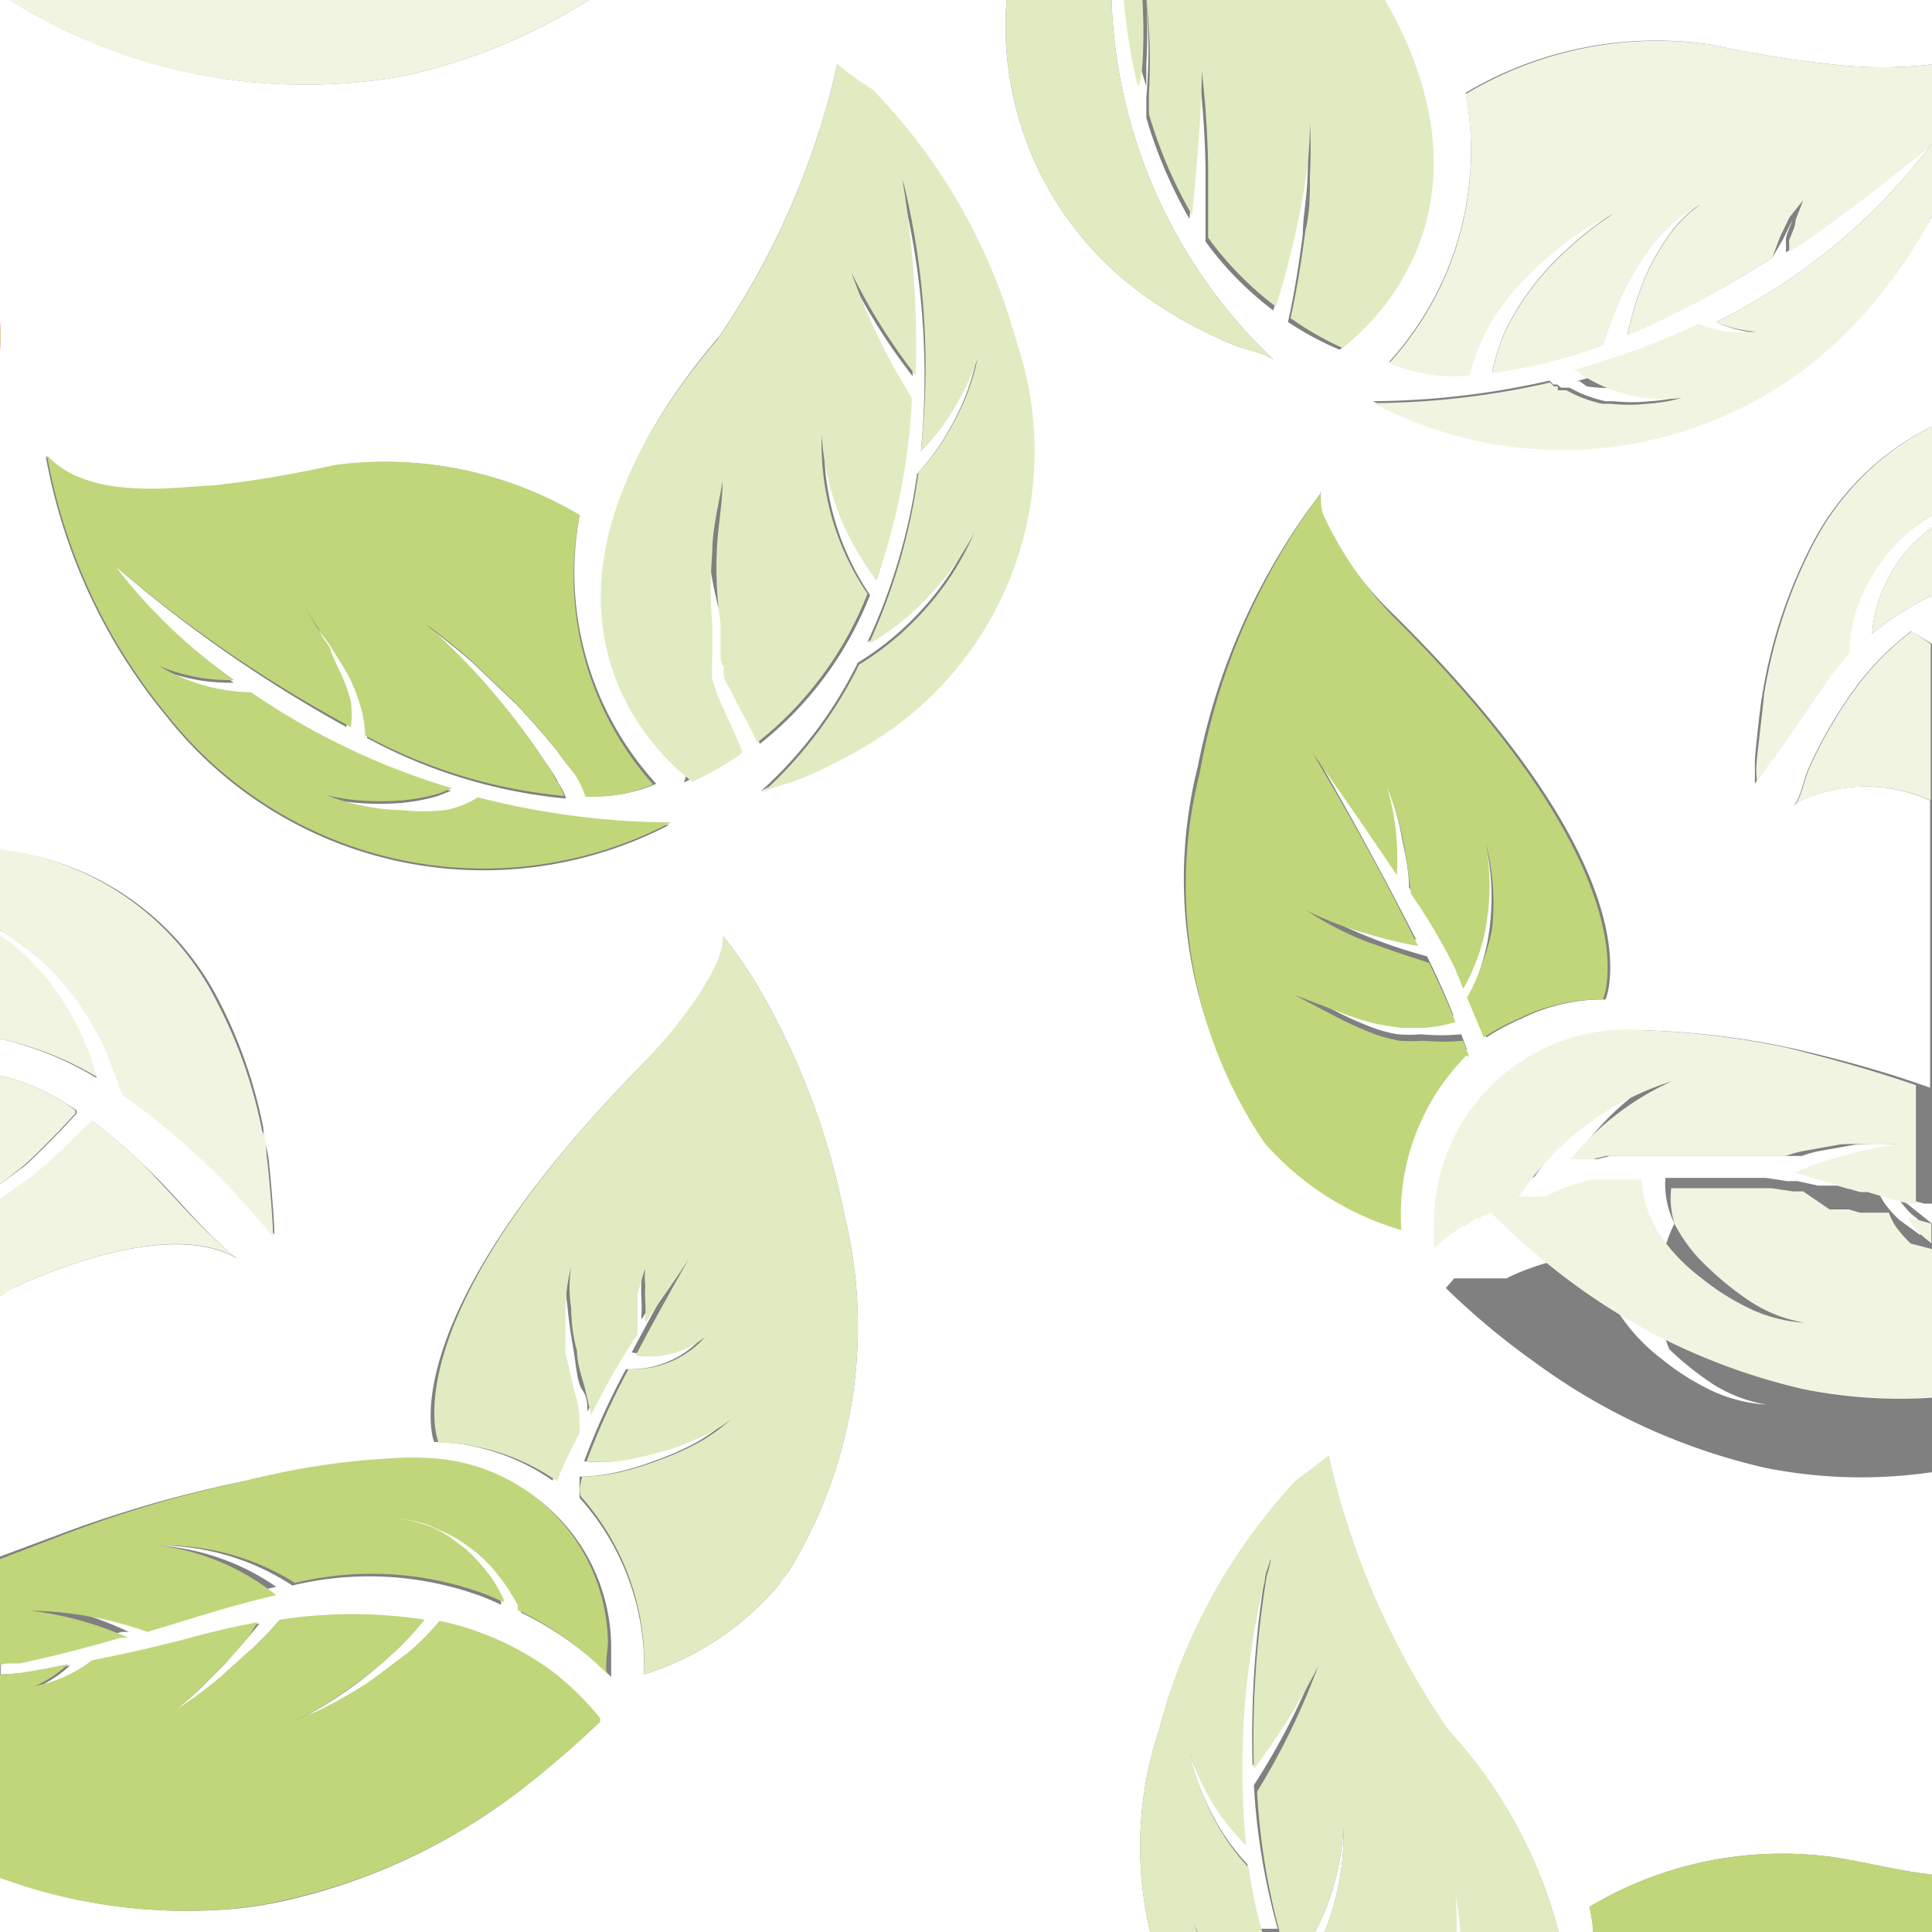 <svg id="Layer_1" data-name="Layer 1" xmlns="http://www.w3.org/2000/svg" viewBox="0 0 30 30"><rect x="0" y="0" width="30" height="30" fill="#808080" stroke="none"/><defs><style>.cls-1{fill:#fff;}.cls-2{fill:#e1ebc1;}.cls-3{fill:#0f2a40;}.cls-4{fill:#f0f4e1;}.cls-5{fill:#c0d67a;}.cls-6{fill:#fdd486;}</style></defs><path class="cls-1" d="M22.62,30h.06c0-.31-.08-.62-.13-.92C22.58,29.38,22.61,29.69,22.62,30Z"/><path class="cls-1" d="M20.42,30h.15a4.06,4.06,0,0,0,.29-1.64A3.89,3.89,0,0,1,20.42,30Z"/><path class="cls-1" d="M28.05,5l.07,0h0Z"/><path class="cls-1" d="M20.8,5.43h0A4.77,4.77,0,0,1,20,5c.1-.45.17-.9.23-1.36,0-.27.06-.55.07-.84a7.61,7.61,0,0,0,0-.83,5.9,5.9,0,0,1-.06.83c0,.27-.09.55-.15.82s-.19.8-.32,1.2a5.13,5.13,0,0,1-1-1l-.05-.07c0-.37,0-.74,0-1.11a14.71,14.71,0,0,0-.1-1.49c0,.73-.15,2.22-.15,2.25a7.21,7.21,0,0,1-.67-1.57c0-.1,0-.21,0-.31A8.88,8.88,0,0,0,17.8,0h0a8.52,8.52,0,0,1,0,1c0,.11,0,.23,0,.34A9,9,0,0,1,17.48,0h-.22a8.06,8.06,0,0,0,2.52,5.59.79.79,0,0,0-.26-.12l-.3-.09c-.18-.07-.35-.15-.51-.23a6,6,0,0,1-.88-.52A5.15,5.15,0,0,1,15.63,0H9.14A9,9,0,0,1,6.27,1.18,8.69,8.69,0,0,1,.15,0H0V5a3.23,3.23,0,0,1,0,.44v7.76a4.32,4.32,0,0,1,3.39,2.32,7.42,7.42,0,0,1,.7,2c0,.15.06.31.08.47s.09.93.09,1.18A11.71,11.71,0,0,0,1.91,17q-.12-.36-.27-.72a4.52,4.52,0,0,0-.59-.94,3.77,3.77,0,0,0-.81-.74c-.07-.06-.15-.1-.22-.15H0v.09l.19.14a3.79,3.79,0,0,1,.72.78,4.17,4.17,0,0,1,.48.94,3.38,3.38,0,0,1,.11.34A5,5,0,0,0,0,16.13v.57a3.38,3.38,0,0,1,1,.42l.19.12,0,.05-.26.28c-.18.18-.35.36-.54.53L0,18.39v.24l.51-.36c.2-.16.39-.34.57-.51l.27-.27.09-.08a9.32,9.32,0,0,1,.76.65c.5.46.94,1.06,1.48,1.48h0C2.74,19,1.12,19.58.2,20l-.2.1v4.07l.86-.32A19,19,0,0,1,3.79,23a11.54,11.54,0,0,1,2.41-.32,3.93,3.93,0,0,1,.49,0,2.91,2.91,0,0,1,2.8,2.86c0,.09,0,.44,0,.5a5.06,5.06,0,0,0-1.4-1h0v0l0,0,0-.08L8,24.77a2.11,2.11,0,0,0-.2-.29,2.07,2.07,0,0,0-.5-.48A1.75,1.75,0,0,0,7,23.82l-.31-.14A2.41,2.41,0,0,0,6,23.56a2.28,2.28,0,0,1,.63.18,1.59,1.59,0,0,1,.29.15l.27.2a2.9,2.9,0,0,1,.43.49,2.69,2.69,0,0,1,.16.29l0,.05a3.38,3.38,0,0,0-.44-.18,5.06,5.06,0,0,0-2.8-.12A3.77,3.77,0,0,0,2.48,24a3.66,3.66,0,0,1,1.81.64c-.67.15-1.33.37-2,.57a5.73,5.73,0,0,0-1.82-.33A5.28,5.28,0,0,1,2,25.34l-.11,0c-.52.15-1,.29-1.58.4l-.2,0-.1,0V26c.29,0,.65-.07,1.08-.14a2,2,0,0,1-.51.34,2.13,2.13,0,0,0,.88-.4h0c.46-.09,1-.21,1.64-.38q.45-.12.93-.21l-.19.23-.35.4-.38.38a4.71,4.71,0,0,1-.41.35,4.84,4.84,0,0,0,.44-.3,4.87,4.87,0,0,0,.42-.35l.4-.36.2-.2.18-.2a7.32,7.32,0,0,1,2.24,0,4.72,4.72,0,0,1-.37.41c-.18.17-.36.33-.55.48s-.4.29-.6.42l-.16.09-.16.09-.17.07a.19.19,0,0,1-.08,0l-.09,0,.09,0,.09,0,.17-.07.17-.07.16-.08c.22-.11.43-.24.64-.37l.6-.45a3.94,3.94,0,0,0,.5-.5,4.49,4.49,0,0,1,1.73.77,4.42,4.42,0,0,1,.76.74l0,.05A15.33,15.33,0,0,1,8,27.86a9.39,9.39,0,0,1-3.6,1.66,6.3,6.3,0,0,1-1.05.14A8.35,8.35,0,0,1,0,29.15V30H17.86A5.71,5.71,0,0,1,18,26.86,9,9,0,0,1,20.12,23s.52-.38.51-.39a12.23,12.23,0,0,0,1.86,4.26A7.31,7.31,0,0,1,24.2,30h.54a2.21,2.21,0,0,0-.06-.39,5.83,5.83,0,0,1,3.8-.77c.51.08,1,.21,1.52.27V22.86a7.58,7.58,0,0,1-2.6-.07,9.69,9.69,0,0,1-3.6-1.66A11.51,11.51,0,0,1,22.45,20l.08-.09,0,0,.05-.06,0,0,.05,0,0,0,.05,0,0,0,.05,0,0,0,0,0,0,0,.05,0,0,0,.05,0,0,0,.05,0,0,0,.05,0,0,0,.05,0,0,0,.05,0,0,0,.06,0,0,0,.06,0,0,0,.07,0h0l.08,0h0l.09,0h0a3.7,3.7,0,0,1,.7-.26h0l.09,0h0l.1,0h0l.09,0h0l.1,0h0l.1,0h0l.1,0h.22a2.2,2.2,0,0,0,.06.37,2.28,2.28,0,0,0,.2.45,2.86,2.86,0,0,0,.65.69,3.86,3.86,0,0,0,.77.49,2.33,2.33,0,0,0,.86.22,2.21,2.21,0,0,1-.82-.31,4.63,4.63,0,0,1-.69-.55A2.42,2.42,0,0,1,26,19a1.39,1.39,0,0,1-.14-.71h.53l.35,0h.18l.34,0h0l.16,0h0l.33.05h0l.16,0h0l.32.07h0l.15,0h0l.15,0,.17.05h0l.14,0h0l.15,0h0l.16,0h0a1.13,1.13,0,0,0,.11.22,1.94,1.94,0,0,0,.23.26l.33.24v-.21c-.06-.06-.14-.11-.19-.17a1.25,1.25,0,0,1-.18-.24v0L30,19v-.31l-.12,0-.22-.06h0l-.21-.06h0l-.2-.06-.07,0-.05,0-.79-.24h0l-.22-.06.21-.09a4.68,4.68,0,0,1,.53-.17,5.29,5.29,0,0,1,.54-.13l.28-.05a1.22,1.22,0,0,1,.27,0,1.27,1.27,0,0,0-.28,0h-.28a5.27,5.27,0,0,0-.56,0l-.56.1a1.57,1.57,0,0,0-.29.08l-.14,0,0,0,0,0h0l0,0h0l-.09,0h0l-.08,0h0l-.07,0h0l-.07,0h0l-.2,0h0l-.08,0h-.32l-.19,0h-.93l-.2,0H25l-.2.05h0l-.09,0h0l-.08,0h0l-.08,0h0l-.1,0a4.29,4.29,0,0,1,1.74-1.5,4.43,4.43,0,0,0-2.36,1.77h0l-.18.1,0,0-.08.05,0,0-.26.16-.05,0-.06.05-.06,0-.08.06-.08.06-.05,0-.07.05,0,0-.08.06,0,0-.11.08,0,0-.07.06,0,0-.1.09a3.34,3.34,0,0,1,0-.5A3,3,0,0,1,25.55,16a12.34,12.34,0,0,1,2.42.31c.68.16,1.36.35,2,.58V12.43a2.41,2.41,0,0,0-2,0l-.12.08h0c.1-.08.17-.45.23-.57a6.89,6.89,0,0,1,.73-1.26,4.27,4.27,0,0,1,.87-.88L30,10V9.25a4.3,4.3,0,0,0-.93.59,2.3,2.3,0,0,1,.1-.51,2.5,2.5,0,0,1,.41-.75A2.59,2.59,0,0,1,30,8.19V8a2.58,2.58,0,0,0-.56.44,2.78,2.78,0,0,0-.53.77,2.17,2.17,0,0,0-.22.95h0a5.2,5.2,0,0,0-.35.44s-.87,1.29-.87,1.24l-.22.33c0-.11,0-.23,0-.35s.1-1,.11-1a7.79,7.79,0,0,1,.75-2.32A4.22,4.22,0,0,1,30,6.62V3.35a6.87,6.87,0,0,1-.85,1.24,6.26,6.26,0,0,1-7.83,1.64,12.72,12.72,0,0,0,2.74-.32h0l.06.06.06,0,.06.05.07,0,.06,0,.14.07a2.07,2.07,0,0,0,.42.14l.13,0a2.6,2.6,0,0,0,.56,0,2.54,2.54,0,0,0,.54-.09,2.44,2.44,0,0,1-.54,0,1.55,1.55,0,0,1-.31-.06l-.21-.06A2.28,2.28,0,0,1,24.64,6l-.11-.08-.05,0,0,0a12.25,12.25,0,0,0,1.95-.72,3,3,0,0,0,.43.12,2.26,2.26,0,0,0,.45,0,2.14,2.14,0,0,0,.44-.08l.11,0,.1-.07-.22,0a1.55,1.55,0,0,1-.43,0A1.82,1.82,0,0,1,26.65,5,9.4,9.4,0,0,0,30,2.23a23.59,23.59,0,0,1-2.27,1.69,1.16,1.16,0,0,0,0-.18c0-.1.07-.21.1-.32L28,3.11l-.16.29-.15.31L27.52,4h0a14.9,14.9,0,0,1-2.25,1.2,5,5,0,0,1,.32-1,4.08,4.08,0,0,1,.34-.57,1.87,1.87,0,0,1,.47-.46,2.1,2.1,0,0,0-.54.4,3.13,3.13,0,0,0-.42.54,4.54,4.54,0,0,0-.32.62,6.56,6.56,0,0,0-.23.62,7.27,7.27,0,0,1-1.72.43,3.36,3.36,0,0,1,.21-.66,4.31,4.31,0,0,1,.44-.7,4.61,4.61,0,0,1,.57-.6,5.29,5.29,0,0,1,.66-.51,5.27,5.27,0,0,0-.72.43,6.75,6.75,0,0,0-.64.56,4.57,4.57,0,0,0-.54.69,3.13,3.13,0,0,0-.33.82,2.6,2.6,0,0,1-1.25-.19,4.89,4.89,0,0,0,1.19-4.18A5.8,5.8,0,0,1,26.55.69,18.08,18.08,0,0,0,28.46,1,6.71,6.71,0,0,0,30,1V0H21.45C23.51,3.57,20.8,5.43,20.8,5.43ZM1.55,17.33h0Zm0-.27v0h0Zm7.67,9.81,0-.05ZM2.59,11.13A8.76,8.76,0,0,1,.71,7.08c.67.74,2.14.49,2.56.47a17.29,17.29,0,0,0,1.91-.32A5.9,5.9,0,0,1,9,8a4.87,4.87,0,0,0,1.19,4.17,2.32,2.32,0,0,1-1.05.19A1.43,1.43,0,0,0,8.91,12l-.15-.19-.14-.19c-.2-.24-.4-.47-.61-.69l-.67-.64c-.23-.2-.47-.39-.71-.57q.35.3.66.63t.6.69c.19.24.37.48.54.74l.13.19a1.18,1.18,0,0,1,.11.19.9.9,0,0,1,.12.24,8.05,8.05,0,0,1-3.09-.94,1.86,1.86,0,0,0-.11-.57,2.35,2.35,0,0,0-.25-.53l-.15-.24A1.88,1.88,0,0,0,5,9.85l-.35-.44c.1.16.2.32.29.48s.09.16.13.24l.12.26a2.42,2.42,0,0,1,.19.51,1.72,1.72,0,0,1,0,.39A21,21,0,0,1,1.78,8.78,8.44,8.44,0,0,0,3.63,10.6a2.83,2.83,0,0,1-1.17-.22,2.86,2.86,0,0,0,1.43.41A11.06,11.06,0,0,0,7,12.28l-.2.08a2.9,2.9,0,0,1-.6.11,4.14,4.14,0,0,1-.61,0,3.11,3.11,0,0,1-.61-.1H5a3,3,0,0,0,.6.18,3.18,3.18,0,0,0,.62.07,2.84,2.84,0,0,0,.65,0,1.4,1.4,0,0,0,.52-.2,12.18,12.18,0,0,0,3,.39A6.26,6.26,0,0,1,2.59,11.13Zm9.65,13.28a1.33,1.33,0,0,0-.14.19A4.48,4.48,0,0,1,10,26a3.9,3.9,0,0,0-1-2.74s0,0,0-.33a2.79,2.79,0,0,0,.58-.07,4.44,4.44,0,0,0,.62-.19,4.41,4.41,0,0,0,.59-.26,2.73,2.73,0,0,0,.52-.37,2.11,2.11,0,0,1-.55.31,3.19,3.19,0,0,1-.59.21,4.56,4.56,0,0,1-.62.13,2.57,2.57,0,0,1-.48,0,11.17,11.17,0,0,1,.65-1.43,1.5,1.5,0,0,0,1.19-.5A1.4,1.4,0,0,1,9.81,21c.22-.42.49-.91.83-1.51-.22.33-.46.65-.68,1v-.06a2.17,2.17,0,0,0,0-.26,2.17,2.17,0,0,1,0-.26,1.09,1.09,0,0,1,0-.26,1.17,1.17,0,0,0-.07.25c0,.09,0,.17-.05.26l0,.27v.24c-.19.28-.36.57-.52.86l-.2.39c0-.11,0-.23-.08-.34s-.1-.43-.14-.65-.07-.44-.09-.66a2.11,2.11,0,0,1,0-.66,3,3,0,0,0-.09.67c0,.22,0,.44,0,.67l.09.66c0,.22.06.43.08.65a5.59,5.59,0,0,0-.31.73h0a3.32,3.32,0,0,0-1.84-.6S6,20.54,10.05,16.45c0,0,1.22-1.25,1.18-1.91a6.38,6.38,0,0,1,.58.85,11.37,11.37,0,0,1,1.3,3.47A7.26,7.26,0,0,1,12.24,24.41Zm1.52-13.07a7,7,0,0,1-.88.51,4,4,0,0,1-.51.23c-.12.05-.31.09-.45.15l-.11.06a6.59,6.59,0,0,0,1.51-2,4.53,4.53,0,0,0,1-.83,4.4,4.4,0,0,0,.79-1.22,4.35,4.35,0,0,1-.72,1,3.8,3.8,0,0,1-.92.73,9.18,9.18,0,0,0,.77-2.61,3.67,3.67,0,0,0,.5-.69,3.67,3.67,0,0,0,.42-1.08,4.29,4.29,0,0,1-.42.86A3.19,3.19,0,0,1,14.3,7,12.05,12.05,0,0,0,14,2.93c0-.11,0-.21-.08-.32l.05.23a15.83,15.83,0,0,1,.2,3,9.17,9.17,0,0,1-1-1.6,10,10,0,0,0,.94,2A9.72,9.72,0,0,1,13.61,9a4,4,0,0,1-.81-2.23,4.14,4.14,0,0,0,.71,2.47,5.51,5.51,0,0,1-1.71,2.31c-.13-.29-.29-.54-.41-.8,0-.08-.07-.17-.11-.25a.65.65,0,0,1,0-.13s0-.08-.05-.13l0-.13,0-.13,0-.07V9.82l0-.13A5.82,5.82,0,0,1,11,8.58c0-.37.05-.74.09-1.11-.06.37-.12.74-.16,1.11a7.09,7.09,0,0,0,0,1.13l0,.14V10s0,.09,0,.14l0,.14a.74.74,0,0,0,0,.14.74.74,0,0,0,0,.14l.09.27c.13.3.28.59.38.87a5,5,0,0,1-.78.45h0L10.67,12c-.59-.49-2.89-2.79.5-6.78A12.22,12.22,0,0,0,13,1a6.35,6.35,0,0,0,.52.4,9,9,0,0,1,2.16,3.87A5.31,5.31,0,0,1,13.76,11.34Zm7.92-1.76c3.22,3.2,3.39,5,3.31,5.68a1,1,0,0,1-.06.26,2.84,2.84,0,0,0-1.31.3,3.43,3.43,0,0,0-.54.29l-.26-.62A3.06,3.06,0,0,0,23,15a3.16,3.16,0,0,0,.14-.68,3.77,3.77,0,0,0-.1-1.34,3.72,3.72,0,0,1,0,1.33,2.77,2.77,0,0,1-.19.62,1.91,1.91,0,0,1-.16.32l-.13-.32a9.09,9.09,0,0,0-.68-1.15c0-.28-.07-.55-.12-.82a4.18,4.18,0,0,0-.26-.85,3.61,3.61,0,0,1,.16.87,4.36,4.36,0,0,1,0,.51c-.6-.92-1.31-1.9-1.31-1.9.76,1.3,1.28,2.3,1.64,3a7,7,0,0,1-.79-.19,5.36,5.36,0,0,1-.94-.36,5.14,5.14,0,0,0,.9.47c.31.13.63.24,1,.34.19.39.32.69.41.92a2.09,2.09,0,0,1-.51.09h-.33l-.34-.05a4.2,4.2,0,0,1-.66-.21l-.66-.25.63.33a5.37,5.37,0,0,0,.65.29,2.25,2.25,0,0,0,.35.09,2.33,2.33,0,0,0,.37,0,3.23,3.23,0,0,0,.62,0l.09.24-.05,0a3.51,3.51,0,0,0-1,2.7,4.47,4.47,0,0,1-2.13-1.36,7.15,7.15,0,0,1-1-5.74A10.2,10.2,0,0,1,20.5,7.67l0,0a.84.84,0,0,0,0,.34A5.86,5.86,0,0,0,21.68,9.58Z"/><path class="cls-1" d="M20.45,25.82a10.82,10.82,0,0,1-1,1.6,15.76,15.76,0,0,1,.2-3c0-.15.05-.23.05-.23s-.06.21-.08.31a12.33,12.33,0,0,0-.29,4.11,4.15,4.15,0,0,1-.46-.56,3.85,3.85,0,0,1-.41-.87,3.82,3.82,0,0,0,.41,1.08,3.37,3.37,0,0,0,.5.69,7.34,7.34,0,0,0,.21,1h.26a10.49,10.49,0,0,1-.37-2.23A11,11,0,0,0,20.45,25.82Z"/><path class="cls-1" d="M18.59,30h0l-.07-.12Z"/><path class="cls-2" d="M11.81,15.39a6.38,6.38,0,0,0-.58-.85c0,.66-1.18,1.91-1.18,1.91C6,20.54,6.81,22.4,6.81,22.4a3.32,3.32,0,0,1,1.84.6h0A5.59,5.59,0,0,1,9,22.26c0-.22,0-.43-.08-.65L8.78,21c0-.23,0-.45,0-.67a3,3,0,0,1,.09-.67,2.11,2.11,0,0,0,0,.66q0,.33.09.66c0,.22.09.43.14.65s.05.23.08.34l.2-.39c.16-.29.33-.58.52-.86v-.24l0-.27c0-.09,0-.17.05-.26a1.17,1.17,0,0,1,.07-.25,1.09,1.09,0,0,0,0,.26,2.17,2.17,0,0,0,0,.26,2.17,2.17,0,0,1,0,.26v.06c.22-.33.46-.65.68-1-.34.6-.61,1.09-.83,1.51a1.4,1.4,0,0,0,1.08-.29,1.5,1.5,0,0,1-1.19.5,11.17,11.17,0,0,0-.65,1.43,2.57,2.57,0,0,0,.48,0,4.56,4.56,0,0,0,.62-.13,3.19,3.19,0,0,0,.59-.21,2.11,2.11,0,0,0,.55-.31,2.73,2.73,0,0,1-.52.37,4.41,4.41,0,0,1-.59.26,4.44,4.44,0,0,1-.62.19,2.79,2.79,0,0,1-.58.07c-.08.29,0,.33,0,.33A3.9,3.9,0,0,1,10,26,4.48,4.48,0,0,0,12.1,24.6a1.33,1.33,0,0,1,.14-.19,7.26,7.26,0,0,0,.87-5.55A11.37,11.37,0,0,0,11.81,15.39ZM8.66,22.85h0Z"/><path class="cls-3" d="M1.59,17.06v0h0Z"/><path class="cls-4" d="M.37,18.1c.19-.17.36-.35.54-.53l.26-.28,0-.05L1,17.12a3.38,3.38,0,0,0-1-.42v1.69Z"/><path class="cls-4" d="M3.67,19.53h0c-.54-.42-1-1-1.48-1.48a9.32,9.32,0,0,0-.76-.65l-.09.08-.27.27c-.18.17-.37.35-.57.51L0,18.63v1.51L.2,20C1.12,19.58,2.74,19,3.67,19.53Z"/><path class="cls-4" d="M0,14.44c.07.05.15.09.22.15a3.77,3.77,0,0,1,.81.74,4.52,4.52,0,0,1,.59.94q.15.36.27.72a11.71,11.71,0,0,1,2.35,2.22c0-.25-.06-.94-.09-1.18s0-.32-.08-.47a7.42,7.42,0,0,0-.7-2A4.32,4.32,0,0,0,0,13.19v1.24Z"/><path class="cls-4" d="M1.5,16.72a3.38,3.38,0,0,0-.11-.34,4.17,4.17,0,0,0-.48-.94,3.79,3.79,0,0,0-.72-.78L0,14.52v1.61A5,5,0,0,1,1.5,16.72Z"/><path class="cls-4" d="M6.27,1.18A9,9,0,0,0,9.14,0h-9A8.69,8.69,0,0,0,6.27,1.18Z"/><path class="cls-5" d="M3.31,29.66a6.3,6.3,0,0,0,1.05-.14A9.39,9.39,0,0,0,8,27.86a15.33,15.33,0,0,0,1.32-1.13l0-.05a4.42,4.42,0,0,0-.76-.74,4.49,4.49,0,0,0-1.73-.77,3.94,3.94,0,0,1-.5.5l-.6.45c-.21.13-.42.26-.64.37l-.16.08-.17.07-.17.07-.09,0-.09,0,.09,0a.19.19,0,0,0,.08,0l.17-.07.16-.09.16-.09q.3-.2.6-.42c.19-.15.37-.31.55-.48a4.72,4.72,0,0,0,.37-.41,7.32,7.32,0,0,0-2.24,0l-.18.2-.2.2-.4.36a4.87,4.87,0,0,1-.42.35,4.84,4.84,0,0,1-.44.3,4.71,4.71,0,0,0,.41-.35l.38-.38.35-.4L4,25.19q-.48.09-.93.21c-.63.17-1.18.29-1.64.38h0a2.13,2.13,0,0,1-.88.4,2,2,0,0,0,.51-.34C.65,25.92.29,26,0,26v3.16A8.35,8.35,0,0,0,3.31,29.66Z"/><path class="cls-5" d="M.1,25.83l.2,0c.53-.11,1.06-.25,1.58-.4l.11,0a5.28,5.28,0,0,0-1.52-.42,5.73,5.73,0,0,1,1.82.33c.67-.2,1.33-.42,2-.57A3.66,3.66,0,0,0,2.48,24a3.77,3.77,0,0,1,2.1.58,5.06,5.06,0,0,1,2.8.12,3.38,3.38,0,0,1,.44.18l0-.05a2.69,2.69,0,0,0-.16-.29,2.9,2.9,0,0,0-.43-.49l-.27-.2a1.59,1.59,0,0,0-.29-.15A2.28,2.28,0,0,0,6,23.56a2.41,2.41,0,0,1,.65.12l.31.14a1.75,1.75,0,0,1,.29.18,2.07,2.07,0,0,1,.5.48,2.11,2.11,0,0,1,.2.29l.09.15,0,.08,0,0v0h0a5.06,5.06,0,0,1,1.4,1c-.06-.06,0-.41,0-.5a2.91,2.91,0,0,0-2.8-2.86,3.93,3.93,0,0,0-.49,0A11.54,11.54,0,0,0,3.79,23a19,19,0,0,0-2.93.88L0,24.21v1.64Z"/><path class="cls-5" d="M10.42,12.77a12.18,12.18,0,0,1-3-.39,1.4,1.4,0,0,1-.52.2,2.84,2.84,0,0,1-.65,0,3.18,3.18,0,0,1-.62-.07,3,3,0,0,1-.6-.18H5a3.11,3.11,0,0,0,.61.1,4.14,4.14,0,0,0,.61,0,2.9,2.9,0,0,0,.6-.11l.2-.08a11.06,11.06,0,0,1-3.12-1.49,2.86,2.86,0,0,1-1.43-.41,2.83,2.83,0,0,0,1.17.22A8.44,8.44,0,0,1,1.78,8.78a21,21,0,0,0,3.67,2.51,1.72,1.72,0,0,0,0-.39,2.42,2.42,0,0,0-.19-.51l-.12-.26c0-.08-.08-.16-.13-.24s-.19-.32-.29-.48L5,9.85a1.88,1.88,0,0,1,.16.23l.15.24a2.35,2.35,0,0,1,.25.53,1.86,1.86,0,0,1,.11.57,8.05,8.05,0,0,0,3.09.94.9.9,0,0,0-.12-.24,1.18,1.18,0,0,0-.11-.19l-.13-.19c-.17-.26-.35-.5-.54-.74s-.39-.47-.6-.69-.43-.43-.66-.63c.24.18.48.37.71.57l.67.64c.21.22.41.45.61.69l.14.19.15.19a1.43,1.43,0,0,1,.21.41,2.32,2.32,0,0,0,1.05-.19A4.87,4.87,0,0,1,9,8a5.9,5.9,0,0,0-3.8-.78,17.29,17.29,0,0,1-1.91.32c-.42,0-1.89.27-2.56-.47a8.76,8.76,0,0,0,1.88,4.05A6.26,6.26,0,0,0,10.42,12.77ZM5,12.69H5Z"/><polygon class="cls-6" points="4.98 12.69 4.99 12.69 4.99 12.69 4.98 12.69"/><path class="cls-2" d="M13.55,1.39A6.35,6.35,0,0,1,13,1a12.22,12.22,0,0,1-1.86,4.27c-3.39,4-1.09,6.29-.5,6.78l.11.09h0a5,5,0,0,0,.78-.45c-.1-.28-.25-.57-.38-.87l-.09-.27a.74.74,0,0,1,0-.14.74.74,0,0,1,0-.14l0-.14c0-.05,0-.09,0-.14V9.85l0-.14a7.09,7.09,0,0,1,0-1.13c0-.37.1-.74.16-1.11,0,.37-.08.74-.09,1.11a5.82,5.82,0,0,0,.06,1.11l0,.13v.07l0,.07,0,.13,0,.13s0,.09.05.13a.65.65,0,0,0,0,.13c0,.08.07.17.11.25.12.26.28.51.41.8a5.51,5.51,0,0,0,1.71-2.31,4.14,4.14,0,0,1-.71-2.47A4,4,0,0,0,13.61,9a9.72,9.72,0,0,0,.55-2.82,10,10,0,0,1-.94-1.95,9.17,9.17,0,0,0,1,1.6,15.83,15.83,0,0,0-.2-3l-.05-.23c0,.11.06.21.08.32A12.05,12.05,0,0,1,14.3,7a3.19,3.19,0,0,0,.46-.57,4.29,4.29,0,0,0,.42-.86,3.67,3.67,0,0,1-.42,1.08,3.67,3.67,0,0,1-.5.69A9.18,9.18,0,0,1,13.49,10a3.8,3.8,0,0,0,.92-.73,4.35,4.35,0,0,0,.72-1,4.4,4.4,0,0,1-.79,1.22,4.53,4.53,0,0,1-1,.83,6.59,6.59,0,0,1-1.51,2l.11-.06c.14-.06.33-.1.45-.15a4,4,0,0,0,.51-.23,7,7,0,0,0,.88-.51,5.31,5.31,0,0,0,2-6.08A9,9,0,0,0,13.55,1.39Z"/><path class="cls-6" d="M0,5v.44A3.23,3.23,0,0,0,0,5Z"/><path class="cls-4" d="M28.46,1A18.08,18.08,0,0,1,26.55.69a5.8,5.8,0,0,0-3.79.77,4.89,4.89,0,0,1-1.19,4.18,2.6,2.6,0,0,0,1.25.19A3.13,3.13,0,0,1,23.15,5a4.57,4.57,0,0,1,.54-.69,6.75,6.75,0,0,1,.64-.56,5.27,5.27,0,0,1,.72-.43,5.29,5.29,0,0,0-.66.51,4.61,4.61,0,0,0-.57.6,4.31,4.31,0,0,0-.44.7,3.36,3.36,0,0,0-.21.66,7.27,7.27,0,0,0,1.72-.43,6.56,6.56,0,0,1,.23-.62,4.54,4.54,0,0,1,.32-.62,3.13,3.13,0,0,1,.42-.54,2.1,2.1,0,0,1,.54-.4,1.87,1.87,0,0,0-.47.46,4.08,4.08,0,0,0-.34.57,5,5,0,0,0-.32,1A14.9,14.9,0,0,0,27.52,4h0l.12-.32.15-.31L28,3.11l-.12.31c0,.11-.07.22-.1.32a1.16,1.16,0,0,1,0,.18A23.59,23.59,0,0,0,30,2.23,9.4,9.4,0,0,1,26.65,5a1.82,1.82,0,0,0,.62.15,1.55,1.55,0,0,0,.43,0l.22,0L28,5l-.1,0-.1.07-.11,0a2.14,2.14,0,0,1-.44.08,2.26,2.26,0,0,1-.45,0,3,3,0,0,1-.43-.12,12.25,12.25,0,0,1-1.95.72l0,0,.05,0,.11.08a2.28,2.28,0,0,0,.47.23l.21.06a1.55,1.55,0,0,0,.31.06,2.44,2.44,0,0,0,.54,0,2.54,2.54,0,0,1-.54.09,2.6,2.6,0,0,1-.56,0l-.13,0a2.07,2.07,0,0,1-.42-.14l-.14-.07-.06,0-.07,0L24.19,6l-.06,0-.06-.06h0a12.72,12.72,0,0,1-2.74.32,6.26,6.26,0,0,0,7.83-1.64A6.87,6.87,0,0,0,30,3.35V1A6.71,6.71,0,0,1,28.46,1Zm-.41,4,.07,0h0Z"/><path class="cls-3" d="M20.51,7.81a.83.83,0,0,0,0,.15.84.84,0,0,1,0-.34l0,0h0A.76.76,0,0,0,20.51,7.81Z"/><path class="cls-4" d="M29.62,18.9v0a1.25,1.25,0,0,0,.18.24c.05.06.13.11.19.17V19Z"/><path class="cls-4" d="M29.67,19.31a1.94,1.94,0,0,1-.23-.26,1.13,1.13,0,0,1-.11-.22h0l-.16,0h0l-.15,0h0l-.14,0h0l-.17-.05-.15,0h0l-.15,0h0L28,18.5h0l-.16,0h0l-.33-.05h0l-.16,0h0l-.34,0h-.18l-.35,0h-.53A1.39,1.39,0,0,0,26,19a2.42,2.42,0,0,0,.52.68,4.63,4.63,0,0,0,.69.55,2.21,2.21,0,0,0,.82.31,2.33,2.33,0,0,1-.86-.22,3.86,3.86,0,0,1-.77-.49,2.86,2.86,0,0,1-.65-.69,2.28,2.28,0,0,1-.2-.45,2.2,2.2,0,0,1-.06-.37h-.22l-.1,0h0l-.1,0h0l-.1,0h0l-.09,0h0l-.1,0h0l-.09,0h0a3.7,3.7,0,0,0-.7.26h0l-.09,0h0l-.08,0h0l-.07,0,0,0-.06,0,0,0-.06,0,0,0-.05,0,0,0-.05,0,0,0-.05,0,0,0-.05,0,0,0-.05,0,0,0-.05,0,0,0,0,0,0,0-.05,0,0,0-.05,0,0,0-.05,0,0,0-.05.06,0,0-.08.09a11.51,11.51,0,0,0,1.35,1.18,9.69,9.69,0,0,0,3.6,1.66,7.58,7.58,0,0,0,2.6.07V19.55Z"/><path class="cls-4" d="M25.55,16a3,3,0,0,0-3.28,2.88,3.34,3.34,0,0,0,0,.5l.1-.09,0,0,.07-.06,0,0,.11-.08,0,0,.08-.06,0,0,.07-.05.05,0,.08-.06.08-.06.06,0,.06-.05.05,0,.26-.16,0,0,.08-.05,0,0,.18-.1h0a4.43,4.43,0,0,1,2.36-1.77A4.29,4.29,0,0,0,24.39,18l.1,0h0l.08,0h0l.08,0h0l.09,0h0l.2-.05h.32l.2,0h.93l.19,0H27l.08,0h0l.2,0h0l.07,0h0l.07,0h0l.08,0h0l.09,0h0l0,0h0l0,0,0,0,.14,0a1.57,1.57,0,0,1,.29-.08l.56-.1a5.27,5.27,0,0,1,.56,0h.28a1.27,1.27,0,0,1,.28,0,1.22,1.22,0,0,0-.27,0l-.28.05a5.29,5.29,0,0,0-.54.13,4.68,4.68,0,0,0-.53.17l-.21.09.22.06h0l.79.24.05,0,.07,0,.2.06h0l.21.06h0l.22.06.12,0V16.85c-.67-.23-1.35-.42-2-.58A12.34,12.34,0,0,0,25.55,16Z"/><path class="cls-4" d="M29.69,9.8a4.27,4.27,0,0,0-.87.88,6.89,6.89,0,0,0-.73,1.26c-.06.12-.13.49-.23.57h0l.12-.08a2.41,2.41,0,0,1,2,0V10Z"/><path class="cls-4" d="M28.14,8.48a7.79,7.79,0,0,0-.75,2.32c0,.06-.09.79-.11,1s0,.24,0,.35l.22-.33c0,.05.87-1.24.87-1.24a5.2,5.2,0,0,1,.35-.44h0a2.17,2.17,0,0,1,.22-.95,2.78,2.78,0,0,1,.53-.77A2.58,2.58,0,0,1,30,8V6.62A4.22,4.22,0,0,0,28.14,8.48Z"/><path class="cls-4" d="M29.58,8.58a2.5,2.5,0,0,0-.41.75,2.3,2.3,0,0,0-.1.51A4.3,4.3,0,0,1,30,9.25V8.19A2.59,2.59,0,0,0,29.58,8.58Z"/><path class="cls-5" d="M24.68,29.61a2.21,2.21,0,0,1,.06.39H30v-.89c-.51-.06-1-.19-1.52-.27A5.83,5.83,0,0,0,24.68,29.61Z"/><path class="cls-2" d="M20.63,22.6s-.48.37-.51.39A9,9,0,0,0,18,26.86,5.71,5.71,0,0,0,17.86,30h.73l-.06-.12.07.12h1a7.34,7.34,0,0,1-.21-1,3.37,3.37,0,0,1-.5-.69,3.82,3.82,0,0,1-.41-1.08,3.85,3.85,0,0,0,.41.87,4.15,4.15,0,0,0,.46.56,12.33,12.33,0,0,1,.29-4.11c0-.1.05-.21.08-.31s0,.08-.05.23a15.76,15.76,0,0,0-.2,3,10.82,10.82,0,0,0,1-1.6,11,11,0,0,1-.95,1.95A10.49,10.49,0,0,0,19.87,30h.55a3.89,3.89,0,0,0,.44-1.64A4.06,4.06,0,0,1,20.57,30h2.05c0-.31,0-.62-.07-.92.05.3.1.61.13.92H24.2a7.31,7.31,0,0,0-1.71-3.14A12.23,12.23,0,0,1,20.63,22.6Z"/><path class="cls-5" d="M20.51,7.81a.76.76,0,0,1,0-.15h0A10.2,10.2,0,0,0,18.63,12a7.15,7.15,0,0,0,1,5.74,4.47,4.47,0,0,0,2.13,1.36,3.51,3.51,0,0,1,1-2.7l.05,0-.09-.24a3.23,3.23,0,0,1-.62,0,2.33,2.33,0,0,1-.37,0,2.25,2.25,0,0,1-.35-.09,5.37,5.37,0,0,1-.65-.29l-.63-.33.66.25a4.2,4.2,0,0,0,.66.21l.34.05h.33a2.09,2.09,0,0,0,.51-.09c-.09-.23-.22-.53-.41-.92-.32-.1-.64-.21-1-.34a5.14,5.14,0,0,1-.9-.47,5.36,5.36,0,0,0,.94.36,7,7,0,0,0,.79.19c-.36-.73-.88-1.73-1.64-3,0,0,.71,1,1.31,1.9a4.36,4.36,0,0,0,0-.51,3.61,3.61,0,0,0-.16-.87,4.18,4.18,0,0,1,.26.85c.05.27.09.54.12.82a9.09,9.09,0,0,1,.68,1.15l.13.32a1.91,1.91,0,0,0,.16-.32,2.77,2.77,0,0,0,.19-.62,3.72,3.72,0,0,0,0-1.33,3.77,3.77,0,0,1,.1,1.34A3.16,3.16,0,0,1,23,15a3.06,3.06,0,0,1-.22.49l.26.62a3.43,3.43,0,0,1,.54-.29,2.84,2.84,0,0,1,1.31-.3,1,1,0,0,0,.06-.26c.08-.65-.09-2.48-3.31-5.68A5.86,5.86,0,0,1,20.55,8,.83.83,0,0,1,20.51,7.81Z"/><path class="cls-2" d="M17.74,1a8.52,8.52,0,0,0,0-1h-.29a9,9,0,0,0,.22,1.35C17.72,1.24,17.73,1.12,17.74,1Z"/><path class="cls-2" d="M17.83,4.63a6,6,0,0,0,.88.52c.16.08.33.16.51.23l.3.09a.79.79,0,0,1,.26.12A8.06,8.06,0,0,1,17.26,0H15.63A5.15,5.15,0,0,0,17.83,4.63Z"/><path class="cls-2" d="M17.84,1.46c0,.1,0,.21,0,.31a7.21,7.21,0,0,0,.67,1.57s.16-1.52.15-2.25a14.71,14.71,0,0,1,.1,1.49v0c0,.37,0,.74,0,1.11l.05.07a5.13,5.13,0,0,0,1,1c.13-.4.23-.8.32-1.2s.11-.55.15-.82a5.9,5.9,0,0,0,.06-.83,7.61,7.61,0,0,1,0,.83c0,.29,0,.57-.07.84-.06.46-.13.91-.23,1.36a4.77,4.77,0,0,0,.8.46h0s2.71-1.86.65-5.43H17.8A8.88,8.88,0,0,1,17.84,1.46Z"/></svg>